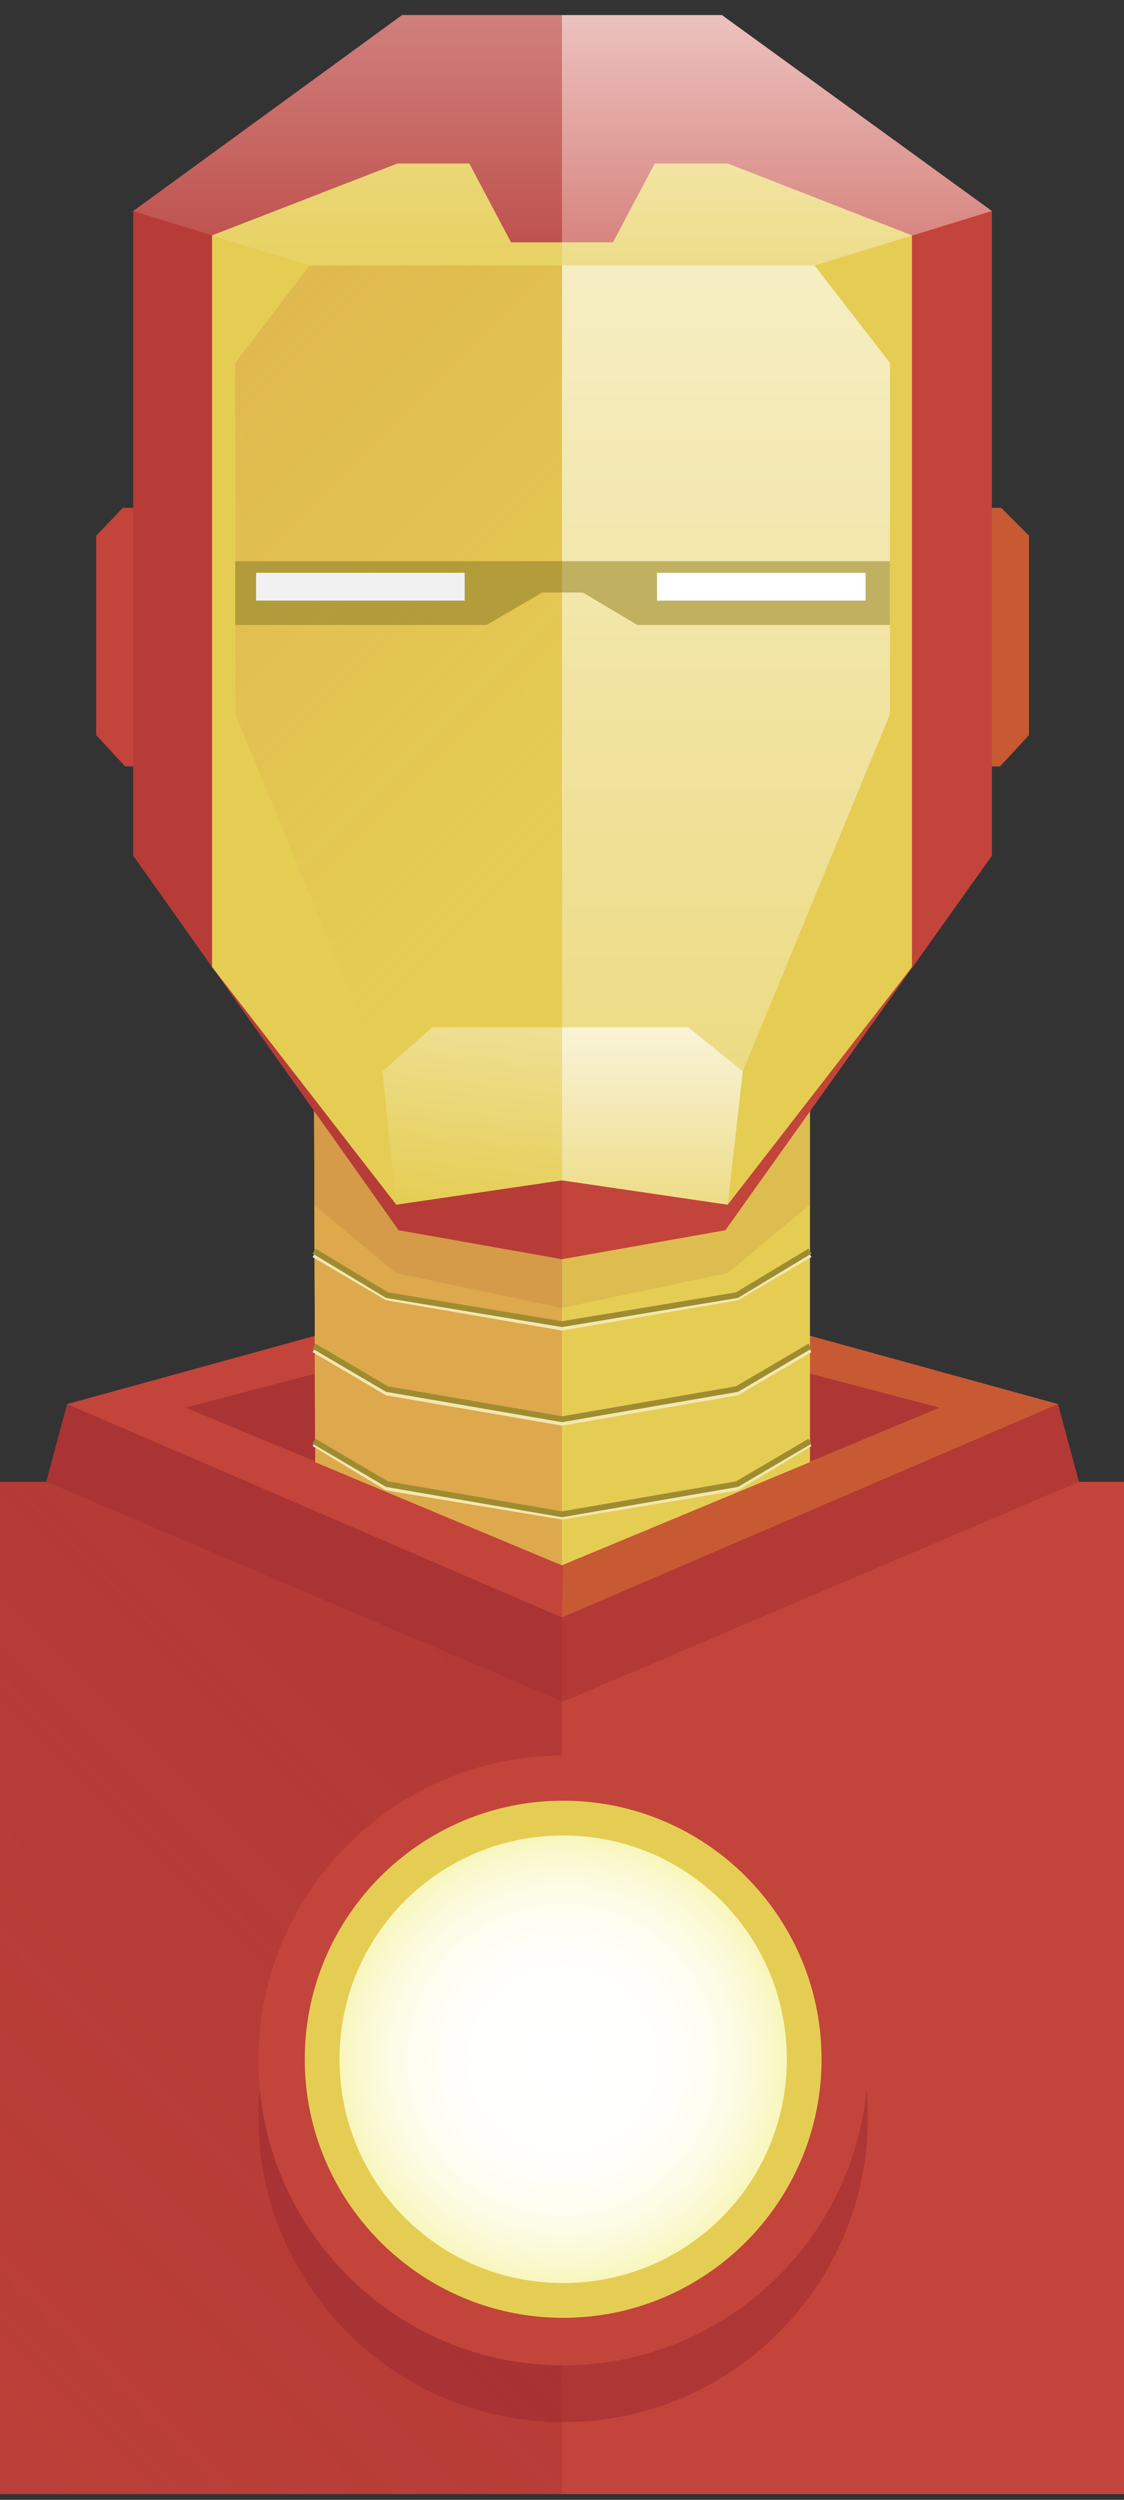 <?xml version="1.0" encoding="utf-8"?>
<!-- Generator: Adobe Illustrator 22.0.1, SVG Export Plug-In . SVG Version: 6.00 Build 0)  -->
<svg version="1.1" id="Capa_1" xmlns="http://www.w3.org/2000/svg" xmlns:xlink="http://www.w3.org/1999/xlink" x="0px" y="0px"
	 viewBox="0 0 97 215.6" style="enable-background:new 0 0 97 215.6;" xml:space="preserve">
<rect x="0" y="0" width="97" height="215.6" fill="#333333" stroke="none"/>
<style type="text/css">
	.st0{fill:#C3443A;}
	.st1{fill:url(#SVGID_1_);}
	.st2{opacity:0.5;fill:#9A2830;}
	.st3{fill:#E5CD54;}
	.st4{fill:url(#SVGID_2_);}
	.st5{opacity:0.6;fill:#9A2830;}
	.st6{fill:#C75A33;}
	.st7{opacity:0.4;fill:#9A2830;}
	.st8{fill:#DEA84D;}
	.st9{opacity:0.1;fill:#89222C;}
	.st10{opacity:0.1;fill:#9A2830;}
	.st11{fill:none;stroke:#F2E7B0;stroke-width:0.5;stroke-miterlimit:10;}
	.st12{fill:none;stroke:#9F8C31;stroke-width:0.5;stroke-miterlimit:10;}
	.st13{opacity:0.3;fill:#9A2830;}
	.st14{fill:url(#SVGID_3_);}
	.st15{fill:url(#SVGID_4_);}
	.st16{fill:url(#SVGID_5_);}
	.st17{fill:url(#SVGID_6_);}
	.st18{fill:url(#SVGID_7_);}
	.st19{fill:url(#SVGID_8_);}
	.st20{opacity:0.7;fill:#9F8C31;}
	.st21{opacity:0.6;fill:#9F8C31;}
	.st22{fill:#FFFFFF;}
	.st23{fill:#F1F1F2;}
</style>
<g id="chest_2_">
	<rect x="0" y="127.8" class="st0" width="97" height="87.3"/>
	<linearGradient id="SVGID_1_" gradientUnits="userSpaceOnUse" x1="219.718" y1="-23.956" x2="-58.886" y2="254.648">
		<stop  offset="0" style="stop-color:#9A2830"/>
		<stop  offset="1" style="stop-color:#9A2830;stop-opacity:0"/>
	</linearGradient>
	<rect x="0" y="127.8" class="st1" width="48.5" height="87.3"/>
	<g>
		<path class="st2" d="M48.6,156.3c-14.5,0-26.3,11.8-26.3,26.3c0,14.5,11.8,26.3,26.3,26.3s26.3-11.8,26.3-26.3
			C74.9,168.1,63.1,156.3,48.6,156.3z"/>
		<g>
			<path class="st3" d="M24.2,177.6c0-13.4,10.9-24.3,24.3-24.3c13.4,0,24.3,10.9,24.3,24.3c0,13.4-10.9,24.3-24.3,24.3
				C35.1,202,24.2,191.1,24.2,177.6z"/>
			<path class="st0" d="M48.6,204c-14.5,0-26.3-11.8-26.3-26.3c0-14.5,11.8-26.3,26.3-26.3s26.3,11.8,26.3,26.3
				C74.9,192.2,63.1,204,48.6,204z M48.6,155.3c-12.3,0-22.3,10-22.3,22.3c0,12.3,10,22.3,22.3,22.3c12.3,0,22.3-10,22.3-22.3
				C70.9,165.3,60.9,155.3,48.6,155.3z"/>
		</g>
		<radialGradient id="SVGID_2_" cx="48.568" cy="177.639" r="25.698" gradientUnits="userSpaceOnUse">
			<stop  offset="0" style="stop-color:#FFFFFF"/>
			<stop  offset="0.247" style="stop-color:#FFFFFE"/>
			<stop  offset="0.388" style="stop-color:#FFFEF9"/>
			<stop  offset="0.502" style="stop-color:#FEFDF0"/>
			<stop  offset="0.603" style="stop-color:#FCFBE1"/>
			<stop  offset="0.694" style="stop-color:#FAF8CD"/>
			<stop  offset="0.778" style="stop-color:#F8F5B4"/>
			<stop  offset="0.857" style="stop-color:#F6F095"/>
			<stop  offset="0.93" style="stop-color:#F3EB73"/>
			<stop  offset="1" style="stop-color:#EFE646"/>
		</radialGradient>
		<path class="st4" d="M29.3,177.6c0-10.7,8.6-19.3,19.3-19.3s19.3,8.6,19.3,19.3c0,10.7-8.6,19.3-19.3,19.3S29.3,188.3,29.3,177.6z
			"/>
	</g>
</g>
<g id="neck_2_">
	<polygon class="st0" points="93.1,127.8 91.3,121.1 66.6,114.3 66.6,93.5 48.5,93.5 30.5,93.5 30.5,114.3 5.8,121.1 4,127.8 
		48.6,146.8 	"/>
	<g>
		<polygon class="st0" points="5.8,121.1 4,127.8 48.6,146.8 48.5,139.5 		"/>
		<polygon class="st5" points="30.5,117.6 16,121.4 30.5,127.4 		"/>
		<polygon class="st0" points="48.5,135 16,121.4 30.5,117.6 30.5,114.3 5.8,121.1 48.5,139.5 		"/>
		<polygon class="st5" points="5.8,121.1 4,127.8 48.6,146.8 48.5,139.5 		"/>
	</g>
	<g>
		<polygon class="st0" points="66.6,117.6 66.6,127.4 81.1,121.4 		"/>
		<polygon class="st2" points="66.6,117.6 81.1,121.4 66.6,127.4 		"/>
		<polygon class="st0" points="48.6,135 81.1,121.4 66.6,117.6 66.6,114.3 91.3,121.1 48.5,139.5 		"/>
		<polygon class="st6" points="48.6,135 81.1,121.4 66.6,117.6 66.6,114.3 91.3,121.1 48.5,139.5 		"/>
		<polygon class="st0" points="91.3,121.1 93.1,127.8 48.5,146.8 48.5,139.5 		"/>
		<polygon class="st7" points="91.3,121.1 93.1,127.8 48.5,146.8 48.5,139.5 		"/>
	</g>
	<polygon class="st3" points="69.9,126.1 48.5,135 27.2,126.1 27.1,93.5 69.9,93.5 	"/>
	<polygon class="st8" points="48.5,135 27.2,126.1 27.1,93.5 48.5,93.5 	"/>
	<polygon class="st9" points="48.5,101.8 27.1,93.5 27.1,103.9 34.2,109.8 48.5,112.8 	"/>
	<polygon class="st10" points="48.5,112.8 62.8,109.8 69.9,103.9 69.9,93.5 48.5,101.8 	"/>
	<g>
		<polyline class="st11" points="69.9,108.2 63.6,111.9 48.5,114.5 33.4,111.9 27.1,108.2 		"/>
		<polyline class="st11" points="69.9,116.4 63.6,120.1 48.5,122.7 33.4,120.1 27.1,116.4 		"/>
		<polyline class="st11" points="69.9,124.5 63.6,128.3 48.5,130.8 33.4,128.3 27.1,124.5 		"/>
		<polyline class="st12" points="69.9,107.9 63.6,111.7 48.5,114.2 33.4,111.7 27.1,107.9 		"/>
		<polyline class="st12" points="69.9,116.1 63.6,119.8 48.5,122.4 33.4,119.8 27.1,116.1 		"/>
		<polyline class="st12" points="69.9,124.3 63.6,128 48.5,130.6 33.4,128 27.1,124.3 		"/>
	</g>
</g>
<polygon class="st6" points="84.6,66.1 86.3,66.1 88.8,63.4 88.8,46.2 86.4,43.8 84.6,43.8 "/>
<polygon class="st0" points="12.5,66.1 10.8,66.1 8.3,63.4 8.3,46.2 10.6,43.8 12.5,43.8 "/>
<polygon class="st0" points="62.3,1.3 48.5,1.3 34.7,1.3 11.5,18.2 11.5,73.8 34.4,106.1 48.5,108.6 62.6,106.1 85.6,73.8 
	85.6,18.2 "/>
<polygon class="st13" points="48.5,1.3 34.7,1.3 11.5,18.2 11.5,73.8 34.4,106.1 48.5,108.6 "/>
<polygon class="st3" points="62.8,14.1 56.5,14.1 52.9,20.9 44.1,20.9 40.5,14.1 34.3,14.1 18.3,20.3 18.3,83.4 34.2,103.9 
	48.5,101.8 48.5,101.8 62.8,103.9 78.7,83.4 78.7,20.3 "/>
<linearGradient id="SVGID_3_" gradientUnits="userSpaceOnUse" x1="201.482" y1="-134.456" x2="-4.965" y2="71.991" gradientTransform="matrix(-1 0 0 1 44.947 0)">
	<stop  offset="0" style="stop-color:#C75A33"/>
	<stop  offset="1" style="stop-color:#C75A33;stop-opacity:0"/>
</linearGradient>
<polygon class="st14" points="48.5,101.8 34.2,103.9 33,92.4 20.3,61.6 20.3,31.3 26.7,22.9 48.5,22.9 "/>
<linearGradient id="SVGID_4_" gradientUnits="userSpaceOnUse" x1="121.104" y1="-42.221" x2="121.104" y2="144.42" gradientTransform="matrix(1 0 0 1 -58.467 0)">
	<stop  offset="0" style="stop-color:#FFFFFF"/>
	<stop  offset="1" style="stop-color:#FFFFFF;stop-opacity:0"/>
</linearGradient>
<polygon class="st15" points="48.5,101.8 62.8,103.9 64.1,92.4 76.8,61.6 76.8,31.3 70.3,22.9 48.5,22.9 "/>
<linearGradient id="SVGID_5_" gradientUnits="userSpaceOnUse" x1="45.195" y1="60.113" x2="39.839" y2="104.528">
	<stop  offset="0" style="stop-color:#FFFFFF"/>
	<stop  offset="1" style="stop-color:#FFFFFF;stop-opacity:0"/>
</linearGradient>
<polygon class="st16" points="33,92.4 34.2,103.9 48.5,101.8 48.5,88.6 37.3,88.6 "/>
<linearGradient id="SVGID_6_" gradientUnits="userSpaceOnUse" x1="3595.954" y1="79.519" x2="3595.954" y2="106.711" gradientTransform="matrix(-1 0 0 1 3652.238 0)">
	<stop  offset="0" style="stop-color:#FFFFFF"/>
	<stop  offset="1" style="stop-color:#FFFFFF;stop-opacity:0"/>
</linearGradient>
<polygon class="st17" points="64.1,92.4 62.8,103.9 48.5,101.8 48.5,88.6 59.4,88.6 "/>
<linearGradient id="SVGID_7_" gradientUnits="userSpaceOnUse" x1="29.991" y1="-53.674" x2="29.991" y2="30.413">
	<stop  offset="0" style="stop-color:#FFFFFF"/>
	<stop  offset="1" style="stop-color:#FFFFFF;stop-opacity:0"/>
</linearGradient>
<polygon class="st18" points="11.5,18.2 26.7,22.9 48.5,22.9 48.5,1.3 34.7,1.3 "/>
<linearGradient id="SVGID_8_" gradientUnits="userSpaceOnUse" x1="-89.361" y1="-18.485" x2="-89.361" y2="41.854" gradientTransform="matrix(-1 0 0 1 -22.328 0)">
	<stop  offset="0" style="stop-color:#FFFFFF"/>
	<stop  offset="1" style="stop-color:#FFFFFF;stop-opacity:0"/>
</linearGradient>
<polygon class="st19" points="85.6,18.2 70.3,22.9 48.5,22.9 48.5,1.3 62.3,1.3 "/>
<g id="eyes_2_">
	<polygon class="st20" points="20.3,48.4 20.3,53.9 42,53.9 46.8,51.1 48.5,51.1 48.5,48.4 	"/>
	<polygon class="st21" points="76.8,48.4 76.8,53.9 55,53.9 50.3,51.1 48.5,51.1 48.5,48.4 	"/>
	<rect x="56.7" y="49.4" class="st22" width="18" height="2.4"/>
	<rect x="22.1" y="49.4" class="st23" width="18" height="2.4"/>
</g>
</svg>
